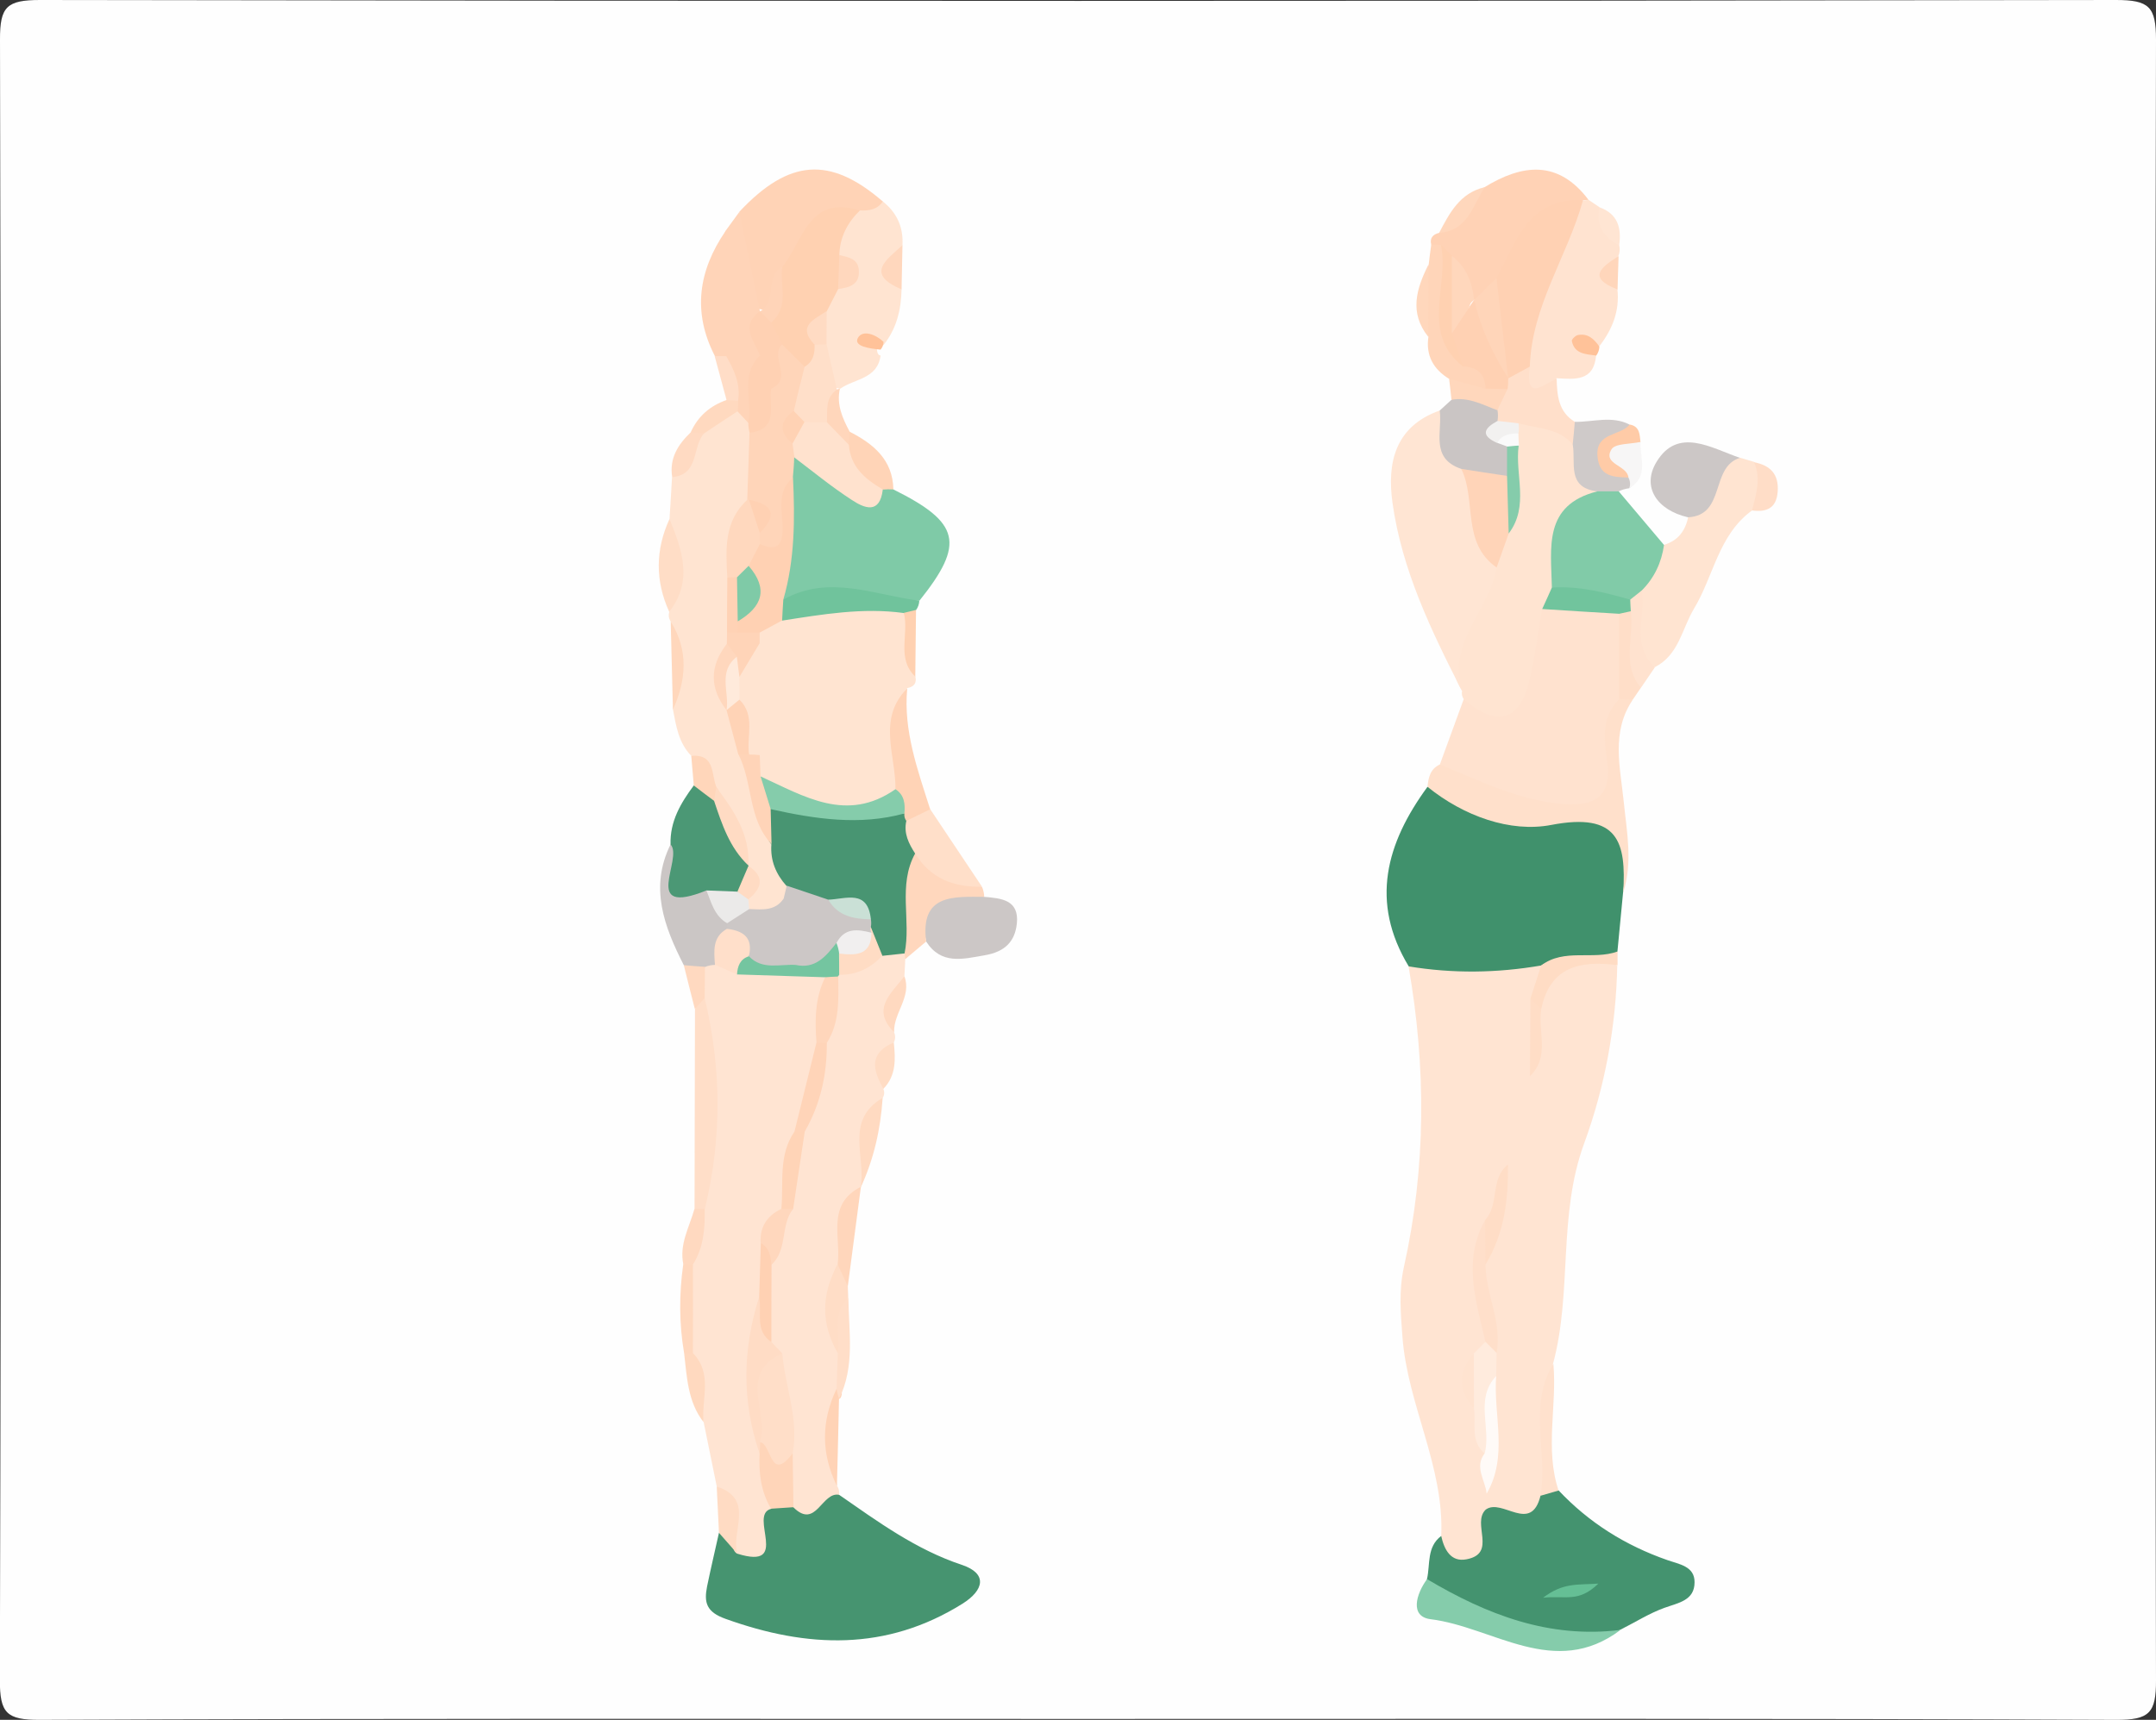 <?xml version="1.0" encoding="utf-8"?>
<!-- Generator: Adobe Illustrator 24.2.1, SVG Export Plug-In . SVG Version: 6.00 Build 0)  -->
<svg version="1.1" id="Calque_1" xmlns="http://www.w3.org/2000/svg" xmlns:xlink="http://www.w3.org/1999/xlink" x="0px" y="0px"
	 viewBox="0 0 144.75 115.5" style="enable-background:new 0 0 144.75 115.5;" xml:space="preserve">
<rect x="0" y="0" width="144.75" height="115.5" fill="#333333" stroke="none"/>
<style type="text/css">
	.st0{fill:#FEFEFE;}
	.st1{fill:#FFE4D2;}
	.st2{fill:#40916C;}
	.st3{fill:#469470;}
	.st4{fill:#FFE4D1;}
	.st5{fill:#44936F;}
	.st6{fill:#FFE2CF;}
	.st7{fill:#7FCAA7;}
	.st8{fill:#FFE5D3;}
	.st9{fill:#FFE3D0;}
	.st10{fill:#81CBA8;}
	.st11{fill:#FFD3B6;}
	.st12{fill:#FFD2B5;}
	.st13{fill:#FFE0CB;}
	.st14{fill:#4B9875;}
	.st15{fill:#CCC7C6;}
	.st16{fill:#FFD4B8;}
	.st17{fill:#85CCAB;}
	.st18{fill:#FFDEC8;}
	.st19{fill:#CAC5C4;}
	.st20{fill:#CBC6C5;}
	.st21{fill:#FFDFCA;}
	.st22{fill:#70C39C;}
	.st23{fill:#FFD7BD;}
	.st24{fill:#FFDFC9;}
	.st25{fill:#CFCAC9;}
	.st26{fill:#FFD5B9;}
	.st27{fill:#FFDDC6;}
	.st28{fill:#FFE1CD;}
	.st29{fill:#FFDCC4;}
	.st30{fill:#FFD4B7;}
	.st31{fill:#FFDAC1;}
	.st32{fill:#FFDBC3;}
	.st33{fill:#FFD6BB;}
	.st34{fill:#FFCBA7;}
	.st35{fill:#FFD9BF;}
	.st36{fill:#F7F6F6;}
	.st37{fill:#FFD8BE;}
	.st38{fill:#FFD7BC;}
	.st39{fill:#FFD9C0;}
	.st40{fill:#FFDDC7;}
	.st41{fill:#FFD6BA;}
	.st42{fill:#FFDAC2;}
	.st43{fill:#FFD1B1;}
	.st44{fill:#FFC299;}
	.st45{fill:#FFEBDD;}
	.st46{fill:#FFFAF7;}
	.st47{fill:#FFDCC5;}
	.st48{fill:#74C5A0;}
	.st49{fill:#FFD1B3;}
	.st50{fill:#489572;}
	.st51{fill:#65BF95;}
	.st52{fill:#71C49D;}
	.st53{fill:#EBEAE9;}
	.st54{fill:#F2F1F0;}
	.st55{fill:#FAFAFA;}
	.st56{fill:#FFE2CE;}
	.st57{fill:#F1EFEF;}
	.st58{fill:#CAE0D6;}
	.st59{fill:#FFEADB;}
	.st60{fill:#FFD2B4;}
</style>
<g>
	<path class="st0" d="M72.37,115.44c-23.23,0-46.46-0.04-69.69,0.06c-2.24,0.01-2.69-0.45-2.69-2.67C0.09,76.11,0.09,39.39,0,2.67
		C-0.01,0.45,0.45,0,2.69,0C49.14,0.08,95.6,0.08,142.06,0c2.23,0,2.69,0.45,2.69,2.67c-0.09,36.72-0.09,73.44,0,110.16
		c0.01,2.22-0.45,2.68-2.69,2.67C118.84,115.4,95.6,115.44,72.37,115.44z"/>
	<path class="st1" d="M96.76,103.17c0.22-4.66-2.25-8.79-2.6-13.36c-0.12-1.61-0.26-3.13,0.1-4.74c1.49-6.69,1.49-13.42,0.31-20.16
		c2.84-1.36,5.79-0.7,8.72-0.44c0.92,0.76,0.69,1.75,0.53,2.72c-0.1,1.83-0.46,3.64-0.42,5.48c-0.04,2.03-0.35,4-1.25,5.85
		c-0.84,1.17-1.04,2.62-1.72,3.86c-1.04,2.39-0.2,4.83-0.17,7.24c-0.08,0.51-0.28,0.97-0.53,1.42c-0.73,1.16-0.61,2.37-0.19,3.59
		c0.24,0.92,0.41,1.86,0.55,2.8c-0.1,1.13,0.24,2.2,0.39,3.3c0.03,0.36,0.02,0.7,0,1.06c-0.12,1.32-0.09,2.88-1.56,3.38
		C97.36,105.69,96.38,105.01,96.76,103.17z"/>
	<path class="st1" d="M48.12,99.82c-0.29-1.44-0.59-2.88-0.88-4.32c-0.57-1.54-0.18-3.28-1.01-4.76c-0.14-1.84-0.04-3.69-0.06-5.53
		c0.14-1.43,0.77-2.76,0.9-4.19c0.83-4.5,0.02-9.01,0.07-13.51c-0.25-0.78-0.3-1.59-0.22-2.4c0.19-0.38,0.5-0.62,0.91-0.73
		c0.81-0.18,1.59,0.08,2.38,0.14c1.75,0.22,3.61-0.27,5.23,0.79c0.88,1.52,0.17,3.09,0.15,4.64c-0.57,2.03-0.74,4.15-1.43,6.15
		c-0.71,1.54-0.56,3.26-1.04,4.85c-0.37,1.01-1.13,1.88-1.08,3.04c-0.07,1.13-0.09,2.27-0.36,3.38c-0.63,3.27-0.57,6.54-0.04,9.81
		c0.31,1.31,0.52,2.63,0.73,3.96c-0.4,4.28-0.63,4.52-3.34,3.33C48.42,102.98,49.31,101.2,48.12,99.82z"/>
	<path class="st1" d="M99.75,101.38c0.02-0.36,0.04-0.71,0.05-1.07c0.62-2.6-0.36-5.13-0.32-7.71c0-0.61,0.16-1.19,0.32-1.77
		c0.92-2.01-0.93-3.84-0.38-5.82c0.43-2.31,1.44-4.47,1.8-6.79c1.1-1.83,1.08-3.94,1.48-5.94c0.7-1.52,0.12-3.2,0.59-4.75
		c1.26-4.01,1.62-4.2,5.29-2.7c-0.08,4.1-0.83,8.16-2.22,11.95c-1.78,4.85-0.79,9.96-2.09,14.8c-0.94,2.83-0.35,5.71-0.31,8.57
		C103.31,103.03,101.68,102.71,99.75,101.38z"/>
	<path class="st2" d="M103.47,64.84c-2.96,0.51-5.93,0.55-8.89,0.06c-2.62-4.33-1.51-8.28,1.26-12.06
		c3.82,0.38,7.43,2.14,11.42,1.61c1.22-0.16,1.91,0.87,1.82,2.21c-0.07,1.09,0.07,2.19-0.11,3.28c-0.13,1.32-0.25,2.65-0.38,3.97
		C107.06,65.12,105.06,63.88,103.47,64.84z"/>
	<path class="st1" d="M60.78,64.4c-0.02,0.39-0.04,0.78-0.06,1.16c-0.24,1.25-1.64,2.29-0.69,3.76c0.09,0.23,0.09,0.46-0.02,0.69
		c-1.03,0.86-0.34,2.11-0.7,3.11c0.08,0.21,0.07,0.41-0.04,0.61c-1.52,1.76-0.76,4.07-1.48,6.03l0.02-0.06
		c-1.58,1.45-1.04,3.4-1.27,5.17c-0.43,2.01-0.41,4.03-0.01,6.04c0.12,0.75,0.17,1.5-0.08,2.23c-0.98,2.18-0.66,4.41-0.25,6.64
		c0.11,0.18,0.16,0.38,0.14,0.6c-0.89,1.65-1.91,2.68-3.56,0.72c-0.51-1.1-0.48-2.28-0.51-3.46c0.09-2.1-0.21-4.15-0.77-6.17
		c-0.12-0.56-0.32-1.11-0.4-1.67c-0.26-1.55,0.47-3.03,0.32-4.57c0.39-1.44,0.36-3.01,1.43-4.22c0.03-1.67,0.42-3.28,0.83-4.88
		c0.78-1.83,0.91-3.83,1.42-5.73c0.33-1.33,0.35-2.71,0.66-4.05c0.08-0.32,0.18-0.64,0.31-0.95c0.84-0.83,1.96-1.2,3-1.7
		c0.48-0.16,0.97-0.19,1.47-0.05c0.25,0.1,0.37,0.24,0.36,0.42C60.89,64.3,60.85,64.4,60.78,64.4z"/>
	<path class="st3" d="M53.27,101.23c1.52,1.51,1.9-1.08,3.07-0.84c2.6,1.8,5.14,3.67,8.23,4.7c1.75,0.58,1.5,1.7,0.05,2.61
		c-5.12,3.2-10.41,2.99-15.9,1.02c-1.3-0.46-1.46-1.1-1.25-2.17c0.25-1.21,0.53-2.4,0.8-3.61c1.32-0.32,0.61,1.12,1.23,1.4
		c3.65,1.14,0.71-2.61,2.27-3.01C52.23,100.83,52.74,100.86,53.27,101.23z"/>
	<path class="st4" d="M61.46,45.44c0.1,0.46-0.12,0.69-0.55,0.77c-1.61,2.25,0.44,4.7-0.39,6.99c-2.82,2.46-5.96,2.23-9.75-0.7
		c-0.33-0.51-0.52-1.08-0.6-1.68c-0.16-2.47,0.88-4.91,0.19-7.4c0.05-0.41,0.17-0.79,0.37-1.15c0.51-0.7,1.21-1.13,2.01-1.4
		c2.64-0.64,5.28-1.56,7.97-0.18C61.69,42.17,60.59,43.96,61.46,45.44z"/>
	<path class="st5" d="M99.75,101.38c1.1-0.8,3.04,1.66,3.68-0.94c0.35-0.3,0.77-0.33,1.21-0.35c2.04,2.17,4.49,3.7,7.3,4.68
		c0.79,0.28,1.84,0.41,1.83,1.49c0,1.23-1.09,1.38-2.03,1.72c-1.02,0.37-1.96,0.97-2.94,1.46c-4.37,1.92-8.16-0.58-12.12-1.64
		c-0.74-0.2-1.15-0.9-0.87-1.77c0.22-0.99-0.03-2.14,0.95-2.88c0.2,0.91,0.64,1.77,1.69,1.57
		C100.55,104.33,98.78,102.31,99.75,101.38z"/>
	<path class="st6" d="M96.67,51.34c0.53-1.46,1.07-2.92,1.6-4.38c2.36,0.17,3.61-0.89,3.99-3.24c0.21-1.27,0.36-2.73,1.86-3.39
		c1.66-0.43,3.28-0.55,4.78,0.5c1.19,1.81,0.88,3.7,0.3,5.6c-1.19,1.61-1.06,3.45-0.87,5.28c0.19,1.83-0.66,3.01-2.4,2.94
		C102.55,54.51,98.96,54.65,96.67,51.34z"/>
	<path class="st4" d="M45.03,41.74c-0.13-0.2-0.16-0.42-0.1-0.65c0.27-2.08-0.07-4.16,0.02-6.24c0.06-0.94,0.12-1.87,0.17-2.81
		c0.89-0.84,0.99-2.16,1.88-3c0.77-0.68,1.31-1.71,2.56-1.66c0.54,0.23,0.92,0.6,1.2,1.11c0.16,0.34,0.27,0.7,0.33,1.08
		c0.16,1.32,0.12,2.63-0.24,3.93c-0.74,1.69-1.25,3.43-1.1,5.3c-0.01,1.1,0,2.2-0.12,3.29c-0.04,0.35-0.11,0.7-0.2,1.04
		c-0.51,1.47-0.66,2.95-0.04,4.44c0.37,0.96,0.84,1.9,0.89,2.95c0.36,2.08,1.46,3.9,2.03,5.91c0.32,1.02,0.68,2.03,0.81,3.1
		c0.01,0.37-0.04,0.72-0.15,1.07c-0.49,0.95-1.29,1.18-2.28,0.95c-0.33-0.13-0.56-0.37-0.71-0.69c-0.15-0.79,0.09-1.61-0.18-2.4
		c-0.11-0.3-0.2-0.61-0.3-0.92c-0.43-1.58-1.24-3-1.96-4.46c-0.51-0.71,0.03-1.93-1.14-2.33c-0.84-0.87-1.01-2-1.22-3.11
		C45.48,45.67,45.7,43.7,45.03,41.74z"/>
	<path class="st4" d="M103.54,40.9c-0.27,1.56-0.48,3.14-0.83,4.69c-0.67,2.9-2.22,3.24-4.43,1.38c-0.12-0.18-0.16-0.37-0.12-0.57
		c-1.94-3.23,0.71-5.71,1.39-8.51c0.23-0.86,0.59-1.67,0.98-2.47c0.81-1.63,0.41-3.4,0.56-5.1c0.02-0.35,0.07-0.7,0.16-1.04
		c0.1-0.34,0.27-0.64,0.49-0.92c1.94-0.85,3.32-0.06,4.43,1.5c0.38,1.08,0.84,2.12,1.4,3.12c-0.92,2.1-3.16,3.63-2.76,6.3
		C104.6,39.98,104.04,40.42,103.54,40.9z"/>
	<path class="st7" d="M59.98,32.87c4.49,2.23,4.82,3.63,1.75,7.47c-3.09,0.12-6.17-0.09-9.26,0.05c-0.94-2.57,0.12-5.19-0.16-7.77
		c0.04-0.56,0.18-1.1,0.42-1.6c1.09-1.35,1.96-0.26,2.8,0.32c1.1,0.75,2.04,1.87,3.61,1.21C59.49,32.48,59.77,32.59,59.98,32.87z"/>
	<path class="st8" d="M100.49,38.11c-0.47,2.84-3.35,5.02-2.34,8.28c-2.06-4.03-4.03-8.11-4.66-12.62c-0.37-2.64,0.14-5.13,3.17-6.2
		c1.16,0.97,1.14,2.58,2.04,3.7C100.01,33.37,99.56,35.91,100.49,38.11z"/>
	<path class="st9" d="M106.65,13.42c0.24,0.16,0.49,0.33,0.73,0.49c0.41,0.87,0.77,1.76,1.33,2.55c0.06,0.25,0.04,0.49-0.05,0.72
		c-0.53,0.73-0.74,1.48-0.07,2.24c0.16,1.46-0.34,2.71-1.22,3.84c-0.65,0-0.49,0.28-0.21,0.6c-0.15,1.77-1.43,1.61-2.66,1.54
		c-1.01,1.53-1.97,2.49-2.64-0.2c-0.37-1.74-0.27-3.36,0.83-4.89c0.91-1.27,1.94-2.46,1.53-4.37c-0.22-1,0.79-1.99,1.91-2.46
		C106.31,13.47,106.48,13.45,106.65,13.42z"/>
	<path class="st4" d="M117.63,34.28c-2.26,1.64-2.58,4.42-3.9,6.6c-0.81,1.35-1.01,3.1-2.62,3.92c-2.97-0.71-1.08-3.09-1.62-4.64
		c0.37-1.42,0.91-2.73,2.23-3.57c0.94-0.28,1.43-0.94,1.62-1.86c0.77-1.67,1.36-3.5,3.49-3.99c0.31,0.09,0.63,0.19,0.94,0.28
		C118.79,32.16,118.9,33.25,117.63,34.28z"/>
	<path class="st10" d="M111.72,36.6c-0.17,1.18-0.65,2.21-1.5,3.06c-0.37,0.39-0.62,0.94-1.27,0.97c-1.53-0.61-3.41,0.16-4.76-1.17
		c-0.05-2.65-0.61-5.54,3.05-6.46c0.48-0.56,0.96-0.56,1.44,0C109.69,34.2,110.71,35.4,111.72,36.6z"/>
	<path class="st4" d="M59.27,13.53c0.95,0.75,1.39,1.74,1.32,2.94c-0.47,0.98-0.84,1.96-0.06,2.96c-0.03,1.36-0.33,2.64-1.21,3.74
		c-0.33-0.05-0.48,0.09-0.43,0.42c0.03,0.19,0.12,0.28,0.23,0.28c-0.2,1.59-1.76,1.56-2.72,2.24c-0.18-0.04-0.35-0.09-0.53-0.13
		c-1.03-0.7-1.14-1.79-1.21-2.89c-0.03-0.71,0.01-1.41,0.17-2.1c0.16-0.66,0.51-1.22,0.93-1.73c0.9-0.75,0.46-1.56,0.08-2.37
		c-0.17-1.31,0.34-2.3,1.39-3.06C57.87,13.45,58.57,13.44,59.27,13.53z"/>
	<path class="st11" d="M59.27,13.53c-0.38,0.56-0.94,0.63-1.55,0.6c-2.56,0.43-3.33,2.67-4.53,4.46c-0.83,0.67-0.46,2.71-2.41,2.11
		c-1.74-1.92-1.28-4.23-1.14-6.48C52.97,10.67,55.73,10.47,59.27,13.53z"/>
	<path class="st12" d="M96.09,16.43c-0.11-0.45,0.11-0.68,0.52-0.79c1.44-0.61,1.78-2.31,3.06-3.07c2.55-1.56,4.95-1.84,6.98,0.85
		c0,0-0.37,0.03-0.37,0.03c-2.44,1.17-3.89,3.23-5.06,5.54c-0.6,0.56-1.12,1.29-2.09,1.23c-0.91-0.44-1.24-1.36-1.75-2.13
		c-0.25-0.34-0.51-0.68-0.77-1.02C96.44,16.87,96.26,16.65,96.09,16.43z"/>
	<path class="st13" d="M96.67,51.34c2.59,1.06,5.08,2.31,7.98,2.63c2.51,0.27,3.6-0.53,3.24-2.94c-0.22-1.51-0.35-2.89,0.82-4.08
		c0.32-0.25,0.62-0.23,0.9,0.06c-1.45,2.15-0.83,4.51-0.6,6.79c0.21,2.07,0.62,4.1-0.03,6.15c0.21-3.42-0.34-5.41-4.83-4.55
		c-2.74,0.53-5.88-0.59-8.31-2.56C95.9,52.22,96.02,51.64,96.67,51.34z"/>
	<path class="st14" d="M45.02,56.71c-0.05-1.54,0.68-2.78,1.56-3.96c0.81-0.18,1.2,0.43,1.66,0.89c0.66,1.49,1.42,2.94,2,4.47
		l0.01,0.03c0.32,0.86-0.17,1.39-0.76,1.89c-0.66,0.39-1.41,0.54-2.14,0.74C44.31,61.2,44.31,61.2,45.02,56.71z"/>
	<path class="st15" d="M66.08,60.23c1.14,0.1,2.35,0.19,2.19,1.79c-0.13,1.23-0.82,1.9-2.14,2.13c-1.5,0.26-2.93,0.66-3.95-0.92
		C61.48,59.66,62.2,59.11,66.08,60.23z"/>
	<path class="st16" d="M49.64,14.23c0.46,2.22,0.92,4.45,1.38,6.67c0.03,0.16,0.06,0.33,0.09,0.49c0.22,0.99,0.4,1.99,0.29,3.02
		c-0.32,1.35,0.08,2.9-1.16,3.99c-0.24-0.26-0.48-0.52-0.73-0.78c-0.27-0.27-0.39-0.6-0.36-0.98c0.15-1.18-0.81-2.07-0.82-3.21
		c-1.46-2.71-0.17-5.29,0.37-7.91C49.02,15.09,49.33,14.66,49.64,14.23z"/>
	<path class="st17" d="M95.81,106.05c4,2.38,8.2,4.01,12.99,3.41c-4.43,3.34-8.54-0.2-12.76-0.72
		C94.63,108.56,95.08,107.04,95.81,106.05z"/>
	<path class="st15" d="M116.82,30.75c-2.01,0.6-0.94,3.86-3.49,3.99c-2.08-0.48-3.13-2.03-2.12-3.71
		C112.65,28.64,114.89,30.09,116.82,30.75z"/>
	<path class="st18" d="M47.31,67.03c1.14,4.72,1.16,9.45,0.01,14.17c-0.23,0.35-0.46,0.35-0.69,0c0.01-4.48,0.02-8.96,0.03-13.43
		C46.77,67.43,46.98,67.18,47.31,67.03z"/>
	<path class="st19" d="M98.11,31.49c-2.11-0.71-1.26-2.5-1.45-3.92c0.27-0.24,0.53-0.48,0.8-0.73c0.99-0.85,1.93-0.63,2.86,0.1
		c0.23,0.24,0.4,0.52,0.5,0.84c0.12,0.61,0.11,1.25,0.5,1.8c0.16,0.29,0.25,0.6,0.26,0.93c-0.04,0.68,0.11,1.4-0.53,1.91
		C99.77,33.03,98.92,32.33,98.11,31.49z"/>
	<path class="st20" d="M45.02,56.71c0.89,0.96-2.06,4.89,2.41,3.09c0.95,0.39,1.41,1.16,1.69,2.09c0.05,0.31,0.04,0.62-0.01,0.93
		c-0.19,0.75-0.41,1.5-1.1,1.98c-0.23,0-0.46,0.05-0.68,0.14c-0.5,0.33-0.98,0.3-1.42-0.12C44.59,62.23,43.59,59.6,45.02,56.71z"/>
	<path class="st21" d="M100.54,28.27c0.04-0.24,0.04-0.48,0-0.72c-0.39-0.67-0.18-1.3,0.1-1.93c0.09-0.15,0.18-0.29,0.27-0.44
		c0.12-0.12,0.24-0.24,0.37-0.37c0.45-0.3,0.91-0.5,1.43-0.19c-0.34,2.36,0.88,1.24,1.8,0.8c0.03,1.13,0.11,2.23,1.22,2.91
		c0.44,0.55,0.37,1.06-0.14,1.52c-0.96-1.13-2.39-1.06-3.65-1.43C101.43,28.8,100.96,28.73,100.54,28.27z"/>
	<path class="st22" d="M52.59,40.27c3.06-1.72,6.09-0.31,9.13,0.07c-0.01,0.23-0.08,0.44-0.22,0.63c-0.2,0.37-0.48,0.42-0.82,0.2
		c-2.76-0.38-5.47,0.09-8.18,0.51C52.08,41.18,52.14,40.71,52.59,40.27z"/>
	<path class="st23" d="M66.08,60.23c-2.09-0.01-4.31-0.19-3.9,3c-0.47,0.39-0.93,0.78-1.39,1.17c-0.03-0.12-0.05-0.25-0.05-0.37
		c-1.44-2.18-1.36-4.37-0.08-6.57c2.33-0.73,3.45,1.55,5.27,2.1C66.02,59.77,66.07,59.99,66.08,60.23z"/>
	<path class="st24" d="M65.93,59.55c-1.89,0.04-3.47-0.55-4.49-2.24c-1.06-0.48-1.32-1.28-0.92-2.34c0.51-0.62,1.06-1.12,1.93-0.63
		C63.61,56.08,64.77,57.82,65.93,59.55z"/>
	<path class="st11" d="M62.45,54.35c-0.53,0.26-1.07,0.52-1.6,0.78c-0.28-0.18-0.47-0.42-0.59-0.73c-0.11-0.46,0.06-0.95-0.14-1.4
		c0.03-2.28-1.25-4.72,0.79-6.77C60.64,49.07,61.61,51.7,62.45,54.35z"/>
	<path class="st25" d="M105.59,29.85c0.05-0.51,0.1-1.01,0.14-1.52c1.23,0.02,2.48-0.43,3.67,0.18c0.08,1.15-1.81,2.42,0.2,3.46
		c0.15,0.33,0.07,0.61-0.22,0.82c-0.25,0.03-0.48,0.1-0.71,0.21c-0.48,0-0.96,0-1.44,0C105.16,32.74,105.81,31.07,105.59,29.85z"/>
	<path class="st26" d="M96.09,16.43c0.21,0,0.43,0,0.64,0.01c1.69,2.12-0.06,5.27,2.2,7.23c0.81,0.64,1.47,1.34,0.96,2.48
		c-1.15,0.8-1.81-0.16-2.59-0.7c-1.06-0.65-1.58-1.56-1.4-2.82c-0.41-1.62-0.46-3.24,0.02-4.86C95.97,17.32,96.03,16.88,96.09,16.43
		z"/>
	<path class="st16" d="M48.71,15.52c0.45,2.79-1.42,5.6,0.06,8.39c-0.26,0.33-0.52,0.32-0.78-0.01
		C46.48,20.96,46.89,18.18,48.71,15.52z"/>
	<path class="st27" d="M44.95,34.85c0.84,2.08,1.6,4.16-0.02,6.24C43.98,39,44,36.92,44.95,34.85z"/>
	<path class="st28" d="M104.64,100.1c-0.4,0.12-0.8,0.23-1.21,0.35c0.5-2.94-0.86-6.05,0.86-8.87
		C104.55,94.41,103.7,97.29,104.64,100.1z"/>
	<path class="st29" d="M103.47,64.84c1.55-1.18,3.47-0.34,5.13-0.94c0,0.31,0,0.61,0,0.92c-2.48-0.33-4.54,0.07-5.13,2.97
		c-0.3-0.19-0.54-0.43-0.72-0.73C102.99,66.32,103.23,65.58,103.47,64.84z"/>
	<path class="st30" d="M59.98,32.87l-0.36-0.01l-0.36,0.02c-2.08,0.11-2.71-1.15-2.8-2.91c0.08-0.4,0.27-0.72,0.58-0.98
		C58.64,29.81,59.94,30.87,59.98,32.87z"/>
	<path class="st6" d="M109.45,40.27c0.26-0.21,0.51-0.41,0.77-0.61c0.31,1.71-0.76,3.66,0.89,5.15c-0.31,0.46-0.63,0.92-0.94,1.38
		c-2.22-1.18-0.51-3.22-1.06-4.77C109.07,40.99,109.18,40.61,109.45,40.27z"/>
	<path class="st31" d="M57.78,79.76c0.38-2.04-1.1-4.52,1.48-6.03C59.12,75.83,58.67,77.85,57.78,79.76z"/>
	<path class="st32" d="M49.5,104.34c-0.41-0.47-0.82-0.94-1.23-1.4c-0.05-1.04-0.1-2.08-0.15-3.11
		C50.71,100.68,49.06,102.83,49.5,104.34z"/>
	<path class="st33" d="M56.24,84.91c0.24-1.82-0.79-4.01,1.56-5.21c-0.29,2.23-0.59,4.45-0.88,6.68
		C55.58,86.4,55.84,85.68,56.24,84.91z"/>
	<path class="st34" d="M109.33,32.07c-1.01-0.03-1.97-0.05-2.08-1.45c-0.12-1.61,1.54-1.32,2.16-2.11c0.69,0.12,0.67,0.67,0.73,1.18
		C109.27,30.28,109.81,31.35,109.33,32.07z"/>
	<path class="st11" d="M56.19,99.79c-1.07-2.17-1.06-4.34-0.03-6.51c0.27,0.09,0.39,0.21,0.35,0.38c-0.04,0.19-0.1,0.28-0.18,0.28
		C56.29,95.89,56.24,97.84,56.19,99.79z"/>
	<path class="st27" d="M56.24,84.91c0.23,0.49,0.45,0.98,0.68,1.47c0.01,0.26,0.02,0.53,0.03,0.79c-0.81,1.12,0.19,2.58-0.71,3.69
		C55.09,88.87,55.15,86.89,56.24,84.91z"/>
	<path class="st18" d="M109.49,41.05c0.24,1.71-0.66,3.57,0.68,5.13c-0.19,0.27-0.37,0.55-0.56,0.82c-0.3-0.02-0.6-0.04-0.9-0.06
		c0-1.91,0-3.82,0-5.73C108.86,40.68,109.12,40.62,109.49,41.05z"/>
	<path class="st18" d="M56.25,90.85c0.2-1.24-0.45-2.63,0.71-3.69c0.02,2.28,0.45,4.59-0.62,6.77c-0.09-0.21-0.14-0.44-0.17-0.66
		C56.19,92.47,56.22,91.66,56.25,90.85z"/>
	<path class="st35" d="M46.52,90.87c1.35,1.38,0.57,3.07,0.71,4.63c-1.06-1.37-1.11-3.02-1.3-4.63
		C46.13,90.51,46.33,90.53,46.52,90.87z"/>
	<path class="st36" d="M109.33,32.07c-0.08-0.84-1.75-0.88-1.14-1.89c0.24-0.41,1.28-0.35,1.95-0.5c-0.04,1.08,0.58,2.33-0.75,3.1
		C109.47,32.54,109.45,32.3,109.33,32.07z"/>
	<path class="st37" d="M46.52,90.87c-0.2,0-0.39,0-0.59,0c-0.34-1.98-0.34-3.96-0.06-5.95c0.21-0.35,0.43-0.37,0.65-0.01
		C46.53,86.9,46.53,88.89,46.52,90.87z"/>
	<path class="st38" d="M45.03,41.74c1.21,1.94,1.05,3.92,0.15,5.92C45.13,45.68,45.08,43.71,45.03,41.74z"/>
	<path class="st38" d="M99.68,12.57c-0.8,1.24-1.14,2.93-3.06,3.07C97.32,14.31,98.01,12.96,99.68,12.57z"/>
	<path class="st39" d="M46.53,84.91c-0.22,0-0.43,0.01-0.65,0.01c-0.29-1.35,0.4-2.5,0.74-3.72c0.23,0,0.46,0,0.69,0
		C47.34,82.5,47.24,83.77,46.53,84.91z"/>
	<path class="st38" d="M97.29,25.44c0.81,0.22,1.63,0.45,2.44,0.67c0.5-0.43,1-0.43,1.48,0.03c-0.23,0.47-0.46,0.94-0.68,1.41
		c-0.99-0.37-1.95-0.91-3.08-0.7C97.4,26.38,97.35,25.91,97.29,25.44z"/>
	<path class="st40" d="M117.63,34.28c0.26-1.07,0.63-2.14,0.13-3.24c1.1,0.21,1.68,0.81,1.59,1.98
		C119.27,34.13,118.61,34.41,117.63,34.28z"/>
	<path class="st41" d="M47.94,53.78c-0.46-0.34-0.91-0.68-1.36-1.03c-0.06-0.66-0.11-1.33-0.17-1.99c1.62-0.13,1.33,1.24,1.69,2.1
		C48.4,53.23,48.35,53.53,47.94,53.78z"/>
	<path class="st23" d="M60.53,19.43c-2.48-1.04-1-1.99,0.06-2.96C60.57,17.46,60.55,18.44,60.53,19.43z"/>
	<path class="st42" d="M47.28,29.1c-0.84,0.89-0.3,2.78-2.15,2.94c-0.2-1.25,0.38-2.18,1.24-3C46.69,28.77,46.99,28.8,47.28,29.1z"
		/>
	<path class="st39" d="M60.03,69.32c-1.58-1.58-0.16-2.62,0.69-3.76C61.23,66.95,59.98,68.02,60.03,69.32z"/>
	<path class="st29" d="M59.31,73.12c-0.71-1.25-1-2.4,0.7-3.11C60.12,71.12,60.18,72.23,59.31,73.12z"/>
	<path class="st43" d="M60.68,41.16c0.27-0.06,0.55-0.13,0.82-0.2c-0.02,1.49-0.03,2.98-0.05,4.48
		C60.16,44.2,61.05,42.57,60.68,41.16z"/>
	<path class="st35" d="M47.28,29.1c-0.3-0.02-0.61-0.04-0.91-0.06c0.48-1.08,1.3-1.79,2.42-2.18c0.28-0.42,0.54-0.4,0.77,0.04
		c0,0.24-0.02,0.48-0.03,0.71C48.77,28.11,48.02,28.6,47.28,29.1z"/>
	<path class="st33" d="M57.04,28.98c-0.02,0.3-0.04,0.6-0.06,0.89c-1.27,0.22-1.75-0.6-2.09-1.59c0.01-0.95-0.23-2.06,1.28-2.12
		c0,0,0.22-0.06,0.22-0.06C56.15,27.17,56.56,28.08,57.04,28.98z"/>
	<path class="st38" d="M95.91,17.76c-0.01,1.62-0.01,3.24-0.02,4.86C94.59,20.99,95.1,19.37,95.91,17.76z"/>
	<path class="st39" d="M45.91,64.82c0.47,0.04,0.95,0.08,1.42,0.11c-0.01,0.7-0.01,1.4-0.02,2.1c-0.22,0.24-0.44,0.49-0.66,0.73
		C46.4,66.78,46.15,65.8,45.91,64.82z"/>
	<path class="st44" d="M59.12,23.48c-0.73-0.07-1.84-0.22-1.52-0.79c0.33-0.58,1.23-0.21,1.72,0.27
		C59.32,23.15,59.25,23.32,59.12,23.48z"/>
	<path class="st44" d="M107.17,23.88c-0.69-0.1-1.46-0.09-1.64-0.98c-0.02-0.11,0.25-0.37,0.41-0.4c0.67-0.13,1.09,0.27,1.44,0.78
		C107.37,23.5,107.3,23.7,107.17,23.88z"/>
	<path class="st40" d="M49.55,26.91c-0.26-0.01-0.51-0.03-0.77-0.04c-0.27-0.99-0.53-1.98-0.8-2.96c0.26,0,0.52,0.01,0.78,0.01
		C49.28,24.84,49.74,25.79,49.55,26.91z"/>
	<path class="st8" d="M108.71,16.47c-1.05-0.53-1.58-1.34-1.33-2.55C108.62,14.36,108.87,15.31,108.71,16.47z"/>
	<path class="st33" d="M108.6,19.44c-2.12-0.81-1.03-1.53,0.07-2.24C108.64,17.94,108.62,18.69,108.6,19.44z"/>
	<path class="st21" d="M99.73,84.92c0.03,2.01,1.12,3.88,0.75,5.94c-0.67,0.16-1.07,0.06-0.75-0.75c-0.63-2.72-1.55-5.45-0.02-8.18
		C100.29,82.93,100.26,83.92,99.73,84.92z"/>
	<path class="st45" d="M99.73,90.11c0.25,0.25,0.5,0.5,0.75,0.75c-0.01,0.52-0.02,1.04-0.03,1.56c-0.98,1.62,0.29,3.58-0.77,5.19
		c-0.99-0.83-0.57-1.99-0.72-3.02c-0.53-1.23-0.52-2.46-0.01-3.69C99.21,90.63,99.47,90.37,99.73,90.11z"/>
	<path class="st46" d="M99.68,97.6c0.45-1.7-0.69-3.64,0.77-5.19c-0.2,2.64,0.83,5.37-0.64,7.9C99.73,99.41,98.96,98.54,99.68,97.6z
		"/>
	<path class="st27" d="M99.73,84.92c-0.01-1-0.01-1.99-0.02-2.99c0.98-1.05,0.31-2.77,1.53-3.72C101.27,80.57,101,82.86,99.73,84.92
		z"/>
	<path class="st27" d="M102.75,67.06c0.24,0.25,0.48,0.49,0.72,0.73c-0.23,1.5,0.61,3.17-0.75,4.48
		C102.73,70.53,102.74,68.8,102.75,67.06z"/>
	<path class="st9" d="M98.95,90.89c0,1.23,0.01,2.46,0.01,3.69C97.87,93.35,97.88,92.12,98.95,90.89z"/>
	<path class="st47" d="M51.79,90.13c0.24,0.25,0.49,0.5,0.73,0.76c-1.54,1.76,0.07,3.98-0.85,5.83c-0.14,0.36-0.37,0.65-0.68,0.88
		c-1.19-3.49-1.14-6.98-0.03-10.47C51.89,87.95,50.88,89.3,51.79,90.13z"/>
	<path class="st16" d="M55.51,70.03c0.02,2.11-0.42,4.11-1.48,5.96c-0.23,0.36-0.46,0.36-0.69,0c0.49-1.98,0.98-3.97,1.47-5.95
		C55.04,69.68,55.27,69.69,55.51,70.03z"/>
	<path class="st26" d="M51,97.59c0.02-0.25,0.04-0.49,0.03-0.74c0.97-0.44,1.21,1.23,2.19,0.75c0.02,1.21,0.03,2.42,0.05,3.62
		c-0.5,0.03-1,0.07-1.5,0.1C51.08,100.17,50.93,98.9,51,97.59z"/>
	<path class="st48" d="M55.4,65.63c-1.97-0.06-3.95-0.13-5.92-0.19c-0.54-0.77-0.25-1.28,0.52-1.63c1-0.12,2,0.16,3,0.1
		c1.17,0.17,2.09-0.82,3.25-0.72c0.26,0.23,0.43,0.51,0.52,0.85c0.07,0.54-0.08,1.01-0.43,1.42l-0.07,0.11
		C56.01,65.96,55.72,65.98,55.4,65.63z"/>
	<path class="st30" d="M53.34,75.99c0.23,0,0.46,0,0.69,0c-0.26,1.73-0.52,3.47-0.78,5.2c-0.26,0.31-0.52,0.31-0.79,0
		C52.62,79.43,52.24,77.59,53.34,75.99z"/>
	<path class="st33" d="M55.4,65.63c0.29-0.02,0.58-0.04,0.88-0.05c0.01,1.53,0.11,3.08-0.77,4.46c-0.23,0-0.46,0-0.69,0.01
		C54.7,68.53,54.71,67.03,55.4,65.63z"/>
	<path class="st49" d="M51.79,90.13c-1.14-0.77-0.62-1.98-0.82-3.01c0.04-1.21,0.07-2.43,0.11-3.64c1.32-0.04,1.17,0.64,0.72,1.46
		C51.79,86.67,51.79,88.4,51.79,90.13z"/>
	<path class="st21" d="M50.28,64.22c-0.6,0.19-0.76,0.67-0.8,1.22c-0.5-0.22-0.99-0.43-1.48-0.65c-0.06-0.92-0.19-1.86,0.82-2.42
		C50.39,62.14,50.88,62.75,50.28,64.22z"/>
	<path class="st23" d="M51.79,84.94c-0.05-0.58-0.13-1.15-0.72-1.46c-0.07-1.08,0.42-1.83,1.38-2.29c0.26,0,0.52,0,0.79,0
		C52.38,82.3,52.9,83.93,51.79,84.94z"/>
	<path class="st50" d="M60.72,54.63c-0.02,0.18,0.02,0.35,0.13,0.5c-0.19,0.83,0.16,1.52,0.59,2.19c-1.18,2.14-0.25,4.5-0.71,6.71
		c-0.5,0.05-0.99,0.11-1.49,0.16c-0.57-0.32-0.85-0.87-1.14-1.41c-0.15-0.25-0.3-0.51-0.46-0.76c-0.58-0.89-1.56-0.73-2.42-0.9
		c-1.07-0.16-1.94-0.61-2.42-1.63c-0.71-0.79-1.09-1.71-1.01-2.78c-0.59-0.78-0.47-1.6-0.13-2.43
		C54.7,54.03,57.69,54.81,60.72,54.63z"/>
	<path class="st18" d="M53.22,97.6c-1.53,2.03-1.41-0.65-2.19-0.75c0.64-1.95-1.54-4.6,1.49-5.96
		C52.71,93.13,53.65,95.29,53.22,97.6z"/>
	<path class="st29" d="M58.46,62.24c0.26,0.65,0.52,1.3,0.78,1.94c-0.79,0.83-1.73,1.31-2.9,1.28c0-0.48,0-0.95-0.01-1.43
		c0.45-0.43,0.89-0.87,1.35-1.29C57.91,62.53,58.17,62.36,58.46,62.24z"/>
	<path class="st49" d="M52.59,40.27c-0.03,0.47-0.06,0.94-0.08,1.4c-0.5,0.27-1,0.54-1.5,0.81c-0.41,0.43-0.89,0.47-1.41,0.26
		c-0.25-0.25-0.37-0.55-0.32-0.91c0.59-1.23,0.9-2.51,0.65-3.88c0.04-0.71,0.41-1.25,0.89-1.73c1.63-0.91-0.15-3.79,2.42-4.15
		C53.37,34.84,53.37,37.58,52.59,40.27z"/>
	<path class="st17" d="M60.72,54.63c-3.02,0.83-6,0.37-8.98-0.29c-0.86-0.54-1.49-1.15-0.68-2.2c2.92,1.33,5.79,3.15,9.06,0.86
		C60.72,53.39,60.78,53.99,60.72,54.63z"/>
	<path class="st4" d="M51,43.2c1.39,2.5-0.03,5.01,0,7.51c-0.33,0.23-0.64,0.21-0.94-0.06c-0.27-1.23-0.45-2.48-1.02-3.63
		c-0.15-0.54-0.15-1.09-0.03-1.64C49.47,44.47,49.38,43.06,51,43.2z"/>
	<path class="st16" d="M50.29,50.67c0.24,0,0.48,0.02,0.72,0.04c0.02,0.47,0.03,0.95,0.05,1.42c0.23,0.73,0.45,1.47,0.68,2.2
		c0.02,0.79,0.04,1.58,0.06,2.36c-1.6-1.7-1.24-4.1-2.22-6.03C49.82,50.32,50.05,50.31,50.29,50.67z"/>
	<path class="st16" d="M51,43.2c-0.45,0.75-0.9,1.5-1.35,2.25c-0.45-0.16-0.63-0.54-0.76-0.95c-0.09-0.41-0.09-0.84-0.09-1.26
		c0-0.25,0.01-0.5,0.01-0.76c0.24-0.36,0.48-0.36,0.71,0c0.49,0,0.99,0,1.48,0C51,42.72,51,42.96,51,43.2z"/>
	<path class="st51" d="M107.31,106.35c-1.33,1.31-2.24,0.78-3.71,0.95C104.96,106.26,105.92,106.45,107.31,106.35z"/>
	<path class="st52" d="M109.49,41.05c-0.26,0.06-0.52,0.11-0.78,0.17c-1.72-0.1-3.45-0.21-5.17-0.32c0.22-0.48,0.44-0.96,0.65-1.44
		c1.82-0.12,3.54,0.32,5.26,0.81C109.46,40.53,109.47,40.79,109.49,41.05z"/>
	<path class="st26" d="M53.23,32.08c-1.13,0.95-0.68,2.25-0.69,3.41c0,1.23-0.45,1.52-1.53,1.04c-0.21-0.24-0.32-0.51-0.35-0.82
		c-0.03-0.59-0.01-1.19-0.33-1.74c-0.05-0.14-0.11-0.28-0.16-0.42c0.05-1.49,0.1-2.99,0.15-4.48c0.95-0.81,0.57-2.02,0.9-3.02
		c0.67-0.99-0.39-2.73,1.4-3.25c0.98,0.16,1.42,0.88,1.76,1.69c0.31,1.03-0.04,1.96-0.45,2.88c-0.45,0.82-0.46,1.68-0.27,2.57
		c-0.01,0.31-0.12,0.57-0.34,0.79C53.31,31.18,53.27,31.63,53.23,32.08z"/>
	<path class="st15" d="M50.28,64.22c0.29-1.23-0.35-1.71-1.46-1.84c0-0.13,0-0.25,0.01-0.38c0.18-0.8,0.58-1.26,1.48-0.95
		c0.86,0.03,1.75,0.15,2.32-0.73c2.5,1.1,2.7,2.61,0.79,4.48C52.34,64.74,51.18,65.16,50.28,64.22z"/>
	<path class="st15" d="M53.41,64.8c0.9-1.7,0.48-3.16-0.79-4.48c0.07-0.28,0.13-0.56,0.2-0.84c0.93,0.31,1.86,0.63,2.79,0.94
		c0.91,0.54,2.1,0.46,2.86,1.32c0.03,0.17,0.03,0.34,0,0.5c-0.05,0.14-0.03,0.27,0.04,0.39c-0.65,0.66-1.49,0.7-2.35,0.69
		C55.46,64.21,54.75,65.1,53.41,64.8z"/>
	<path class="st37" d="M51.01,35.79c0,0.25,0,0.49,0.01,0.74c-0.25,0.49-0.51,0.98-0.76,1.47c-0.05,0.46-0.31,0.78-0.69,1.01
		c-0.3,0.09-0.54,0.02-0.74-0.22c-0.1-1.89-0.24-3.79,1.36-5.24c0,0,0.1,0.01,0.1,0.01C50.81,34.21,51.48,34.82,51.01,35.79z"/>
	<path class="st49" d="M51.77,26.12c-0.17,1.13,0.55,2.69-1.44,2.95c-0.06-0.22-0.09-0.44-0.09-0.67c0.3-1.5-0.59-3.2,0.78-4.52
		C51.65,24.5,52.17,25.15,51.77,26.12z"/>
	<path class="st32" d="M47.94,53.78c0.05-0.3,0.1-0.61,0.15-0.91c1.18,1.56,2.27,3.16,2.15,5.25
		C48.98,56.93,48.47,55.35,47.94,53.78z"/>
	<path class="st53" d="M50.3,61.05c-0.49,0.32-0.99,0.63-1.48,0.95c-0.86-0.49-1.06-1.39-1.39-2.2c0.69,0.03,1.39,0.05,2.08,0.08
		c0.34,0.04,0.59,0.2,0.73,0.52C50.26,60.62,50.28,60.83,50.3,61.05z"/>
	<path class="st23" d="M48.8,43.24c0.23,0.29,0.45,0.58,0.68,0.87c-0.71,1.02-0.15,2.17-0.35,3.25c-0.11,0.12-0.22,0.23-0.34,0.35
		C47.62,46.21,47.64,44.72,48.8,43.24z"/>
	<path class="st11" d="M50.29,50.67l-0.36,0c0,0-0.36,0-0.36,0c-0.26-0.99-0.53-1.98-0.79-2.97c0,0-0.01-0.01-0.01-0.01
		c0.28-0.25,0.35-0.76,0.87-0.71C50.74,48.06,50.11,49.44,50.29,50.67z"/>
	<path class="st12" d="M48.83,38.79c0.22-0.02,0.43-0.02,0.65-0.03c0.97,0.97,0.65,1.96,0.05,2.96c0,0.25-0.01,0.5-0.01,0.76
		c-0.24,0-0.48,0-0.71,0C48.81,41.25,48.82,40.02,48.83,38.79z"/>
	<path class="st32" d="M50.24,60.4c-0.24-0.17-0.49-0.35-0.73-0.52c0.25-0.58,0.49-1.16,0.74-1.73
		C51.37,58.9,51.15,59.65,50.24,60.4z"/>
	<path class="st16" d="M98.11,31.49c1.02,0.16,2.05,0.32,3.07,0.47c0.67,1.27,0.51,2.57,0.11,3.87c-0.27,0.76-0.54,1.52-0.81,2.28
		C98.11,36.46,99.14,33.61,98.11,31.49z"/>
	<path class="st17" d="M101.29,35.83c-0.04-1.29-0.07-2.58-0.11-3.87c0-0.66,0-1.32,0-1.97c0.23-0.35,0.49-0.37,0.78-0.06
		C101.7,31.89,102.69,33.99,101.29,35.83z"/>
	<path class="st54" d="M100.54,28.27c0.47,0.05,0.94,0.1,1.41,0.16c0.04,0.23,0.04,0.46-0.01,0.69c-0.36,0.47-1.03,0.23-1.42,0.63
		C99.36,29.23,99.65,28.75,100.54,28.27z"/>
	<path class="st55" d="M100.52,29.74c0.32-0.56,0.85-0.63,1.42-0.63c0.01,0.27,0.02,0.54,0.04,0.81c-0.26,0.02-0.52,0.04-0.78,0.07
		C100.96,29.9,100.74,29.82,100.52,29.74z"/>
	<path class="st56" d="M53.34,30.73c-0.04-0.31-0.09-0.62-0.13-0.93c-0.24-0.82,0.19-1.35,0.82-1.78c0.55-0.17,1.06-0.09,1.48,0.33
		c0.49,0.51,0.99,1.01,1.48,1.52c0.11,1.49,1.1,2.31,2.28,3c-0.2,1.69-1.23,1.27-2.09,0.7C55.84,32.7,54.61,31.69,53.34,30.73z"/>
	<path class="st49" d="M102.71,24.62c-0.48,0.26-0.97,0.53-1.45,0.79c-1.7-2.08-1.9-4.34-0.79-6.75c1.33-2.4,2.12-5.41,5.81-5.21
		C105.23,17.22,102.83,20.56,102.71,24.62z"/>
	<path class="st43" d="M54.02,24.63c-0.5-0.5-1-1-1.5-1.49c-0.72-0.35-1.14-0.85-0.86-1.7c0.94-1.01,0.07-2.46,0.86-3.51
		c1.4-1.71,1.74-4.88,5.21-3.79c-0.85,0.82-1.35,1.81-1.38,3c0.52,0.78,0.55,1.54-0.08,2.28c-0.25,0.49-0.51,0.99-0.76,1.48
		c-0.76,0.8-0.7,1.72-0.39,2.67C55.04,24.22,55.06,24.96,54.02,24.63z"/>
	<path class="st24" d="M54.02,24.63c0.58-0.34,0.69-0.88,0.67-1.48c0.26-0.24,0.53-0.26,0.81-0.02c0.23,1.01,0.46,2.03,0.69,3.04
		c-0.81,0.55-0.63,1.41-0.67,2.19c-0.5,0-1,0-1.49-0.01c-0.41-0.09-0.66-0.33-0.73-0.75C53.52,26.6,53.77,25.62,54.02,24.63z"/>
	<path class="st23" d="M56.27,19.41c0.03-0.76,0.05-1.52,0.08-2.28c0.59,0.14,1.25,0.23,1.31,1C57.74,19.12,57.03,19.31,56.27,19.41
		z"/>
	<path class="st32" d="M55.49,23.12c-0.27,0.01-0.54,0.02-0.81,0.02c-1.2-1.28,0.02-1.69,0.82-2.25
		C55.5,21.64,55.49,22.38,55.49,23.12z"/>
	<path class="st16" d="M52.52,17.93c-0.18,1.26,0.5,2.68-0.75,3.73c-0.67,0.17-1.02,0.01-0.75-0.75c0,0,0,0,0,0
		C52.23,20.27,51.3,18.56,52.52,17.93z"/>
	<path class="st43" d="M98.23,24.62c-2.91-2.29-0.9-5.47-1.49-8.18c0.25,0.25,0.5,0.5,0.75,0.75c0.69,1.46,0.81,3.04,1.06,4.6
		C98.63,22.75,99.02,23.75,98.23,24.62z"/>
	<path class="st26" d="M100.47,18.67c0.26,2.25,0.52,4.5,0.79,6.75c0,0,0-0.01,0-0.01c-2.11-0.94-2.59-2.75-2.62-4.8
		c0.11-0.15,0.22-0.3,0.33-0.45C99.47,19.66,99.97,19.17,100.47,18.67z"/>
	<path class="st38" d="M97.48,22.38c0-1.73,0-3.46,0-5.19c0.97,0.75,1.37,1.79,1.49,2.97c0,0,0,0,0,0
		C98.06,20.62,99.41,22.59,97.48,22.38z"/>
	<path class="st49" d="M51.02,20.9c0.25,0.25,0.5,0.5,0.75,0.75c0.25,0.49,0.5,0.98,0.75,1.47c-0.89,0.84,0.78,2.31-0.75,2.98
		c-0.25-0.74-0.5-1.49-0.75-2.23C50.65,22.89,49.65,21.9,51.02,20.9z"/>
	<path class="st49" d="M97.48,22.38c0.5-0.74,1-1.48,1.5-2.23c0.43,1.89,1.24,3.62,2.28,5.25c0,0.24-0.01,0.49-0.04,0.73
		c-0.49-0.01-0.99-0.02-1.48-0.03c-0.03-0.96-0.54-1.46-1.51-1.49C97.98,23.87,97.73,23.13,97.48,22.38z"/>
	<path class="st57" d="M56.16,63.33c0.54-1.04,1.42-0.93,2.35-0.69c-0.02,1.55-1.06,1.52-2.17,1.4
		C56.31,63.79,56.25,63.56,56.16,63.33z"/>
	<path class="st58" d="M58.47,61.74c-1.15-0.02-2.22-0.21-2.86-1.32C56.79,60.38,58.26,59.7,58.47,61.74z"/>
	<path class="st7" d="M49.53,41.73c-0.02-0.99-0.03-1.97-0.05-2.96c0.26-0.26,0.52-0.51,0.78-0.77
		C51.61,39.55,51.18,40.76,49.53,41.73z"/>
	<path class="st59" d="M49.65,46.98c-0.29,0.24-0.58,0.47-0.87,0.71c0.2-1.2-0.6-2.59,0.69-3.58c0.06,0.45,0.11,0.9,0.17,1.34
		C49.65,45.96,49.65,46.47,49.65,46.98z"/>
	<path class="st60" d="M53.28,27.59c0.24,0.25,0.49,0.5,0.73,0.75c-0.27,0.48-0.53,0.97-0.8,1.45
		C52.28,29.04,52.34,28.3,53.28,27.59z"/>
	<path class="st49" d="M51.01,35.79c-0.24-0.74-0.48-1.49-0.73-2.23C51.89,33.87,52.23,34.58,51.01,35.79z"/>
</g>
</svg>
